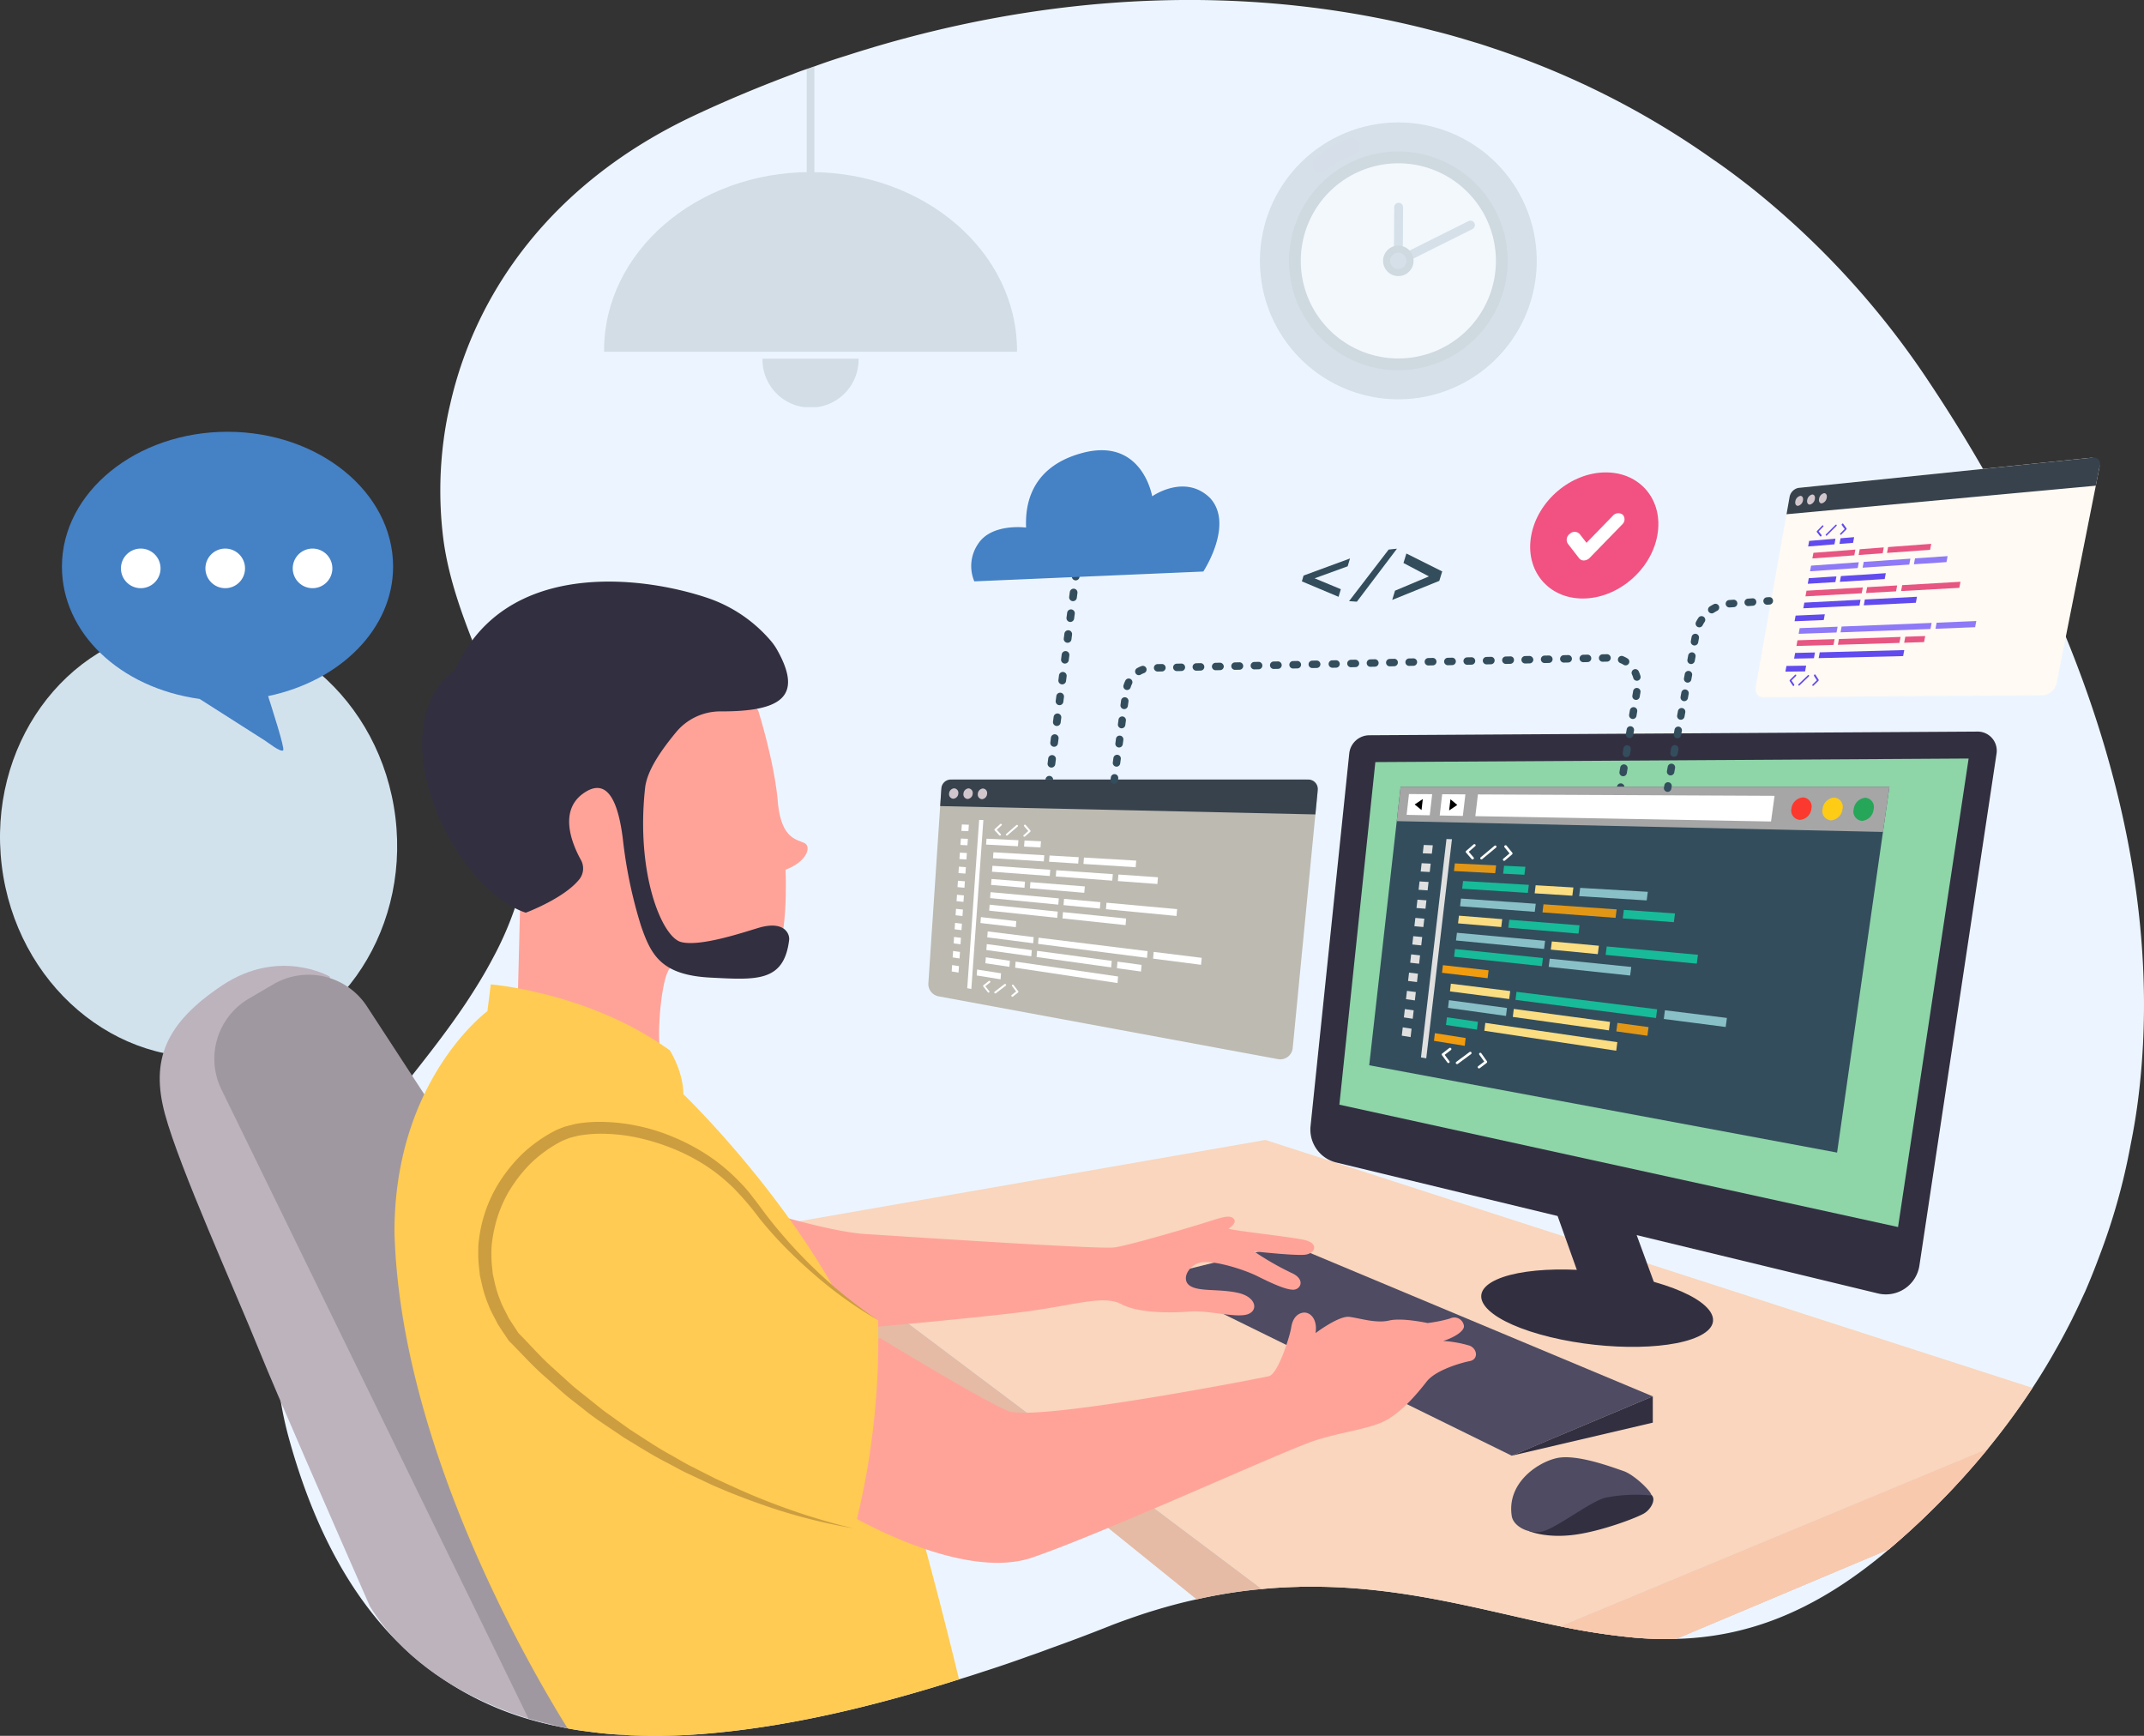 <svg id="img12" xmlns="http://www.w3.org/2000/svg" xmlns:xlink="http://www.w3.org/1999/xlink" width="482" height="390.187" viewBox="0 0 482 390.187">
  <rect x="0" y="0" width="482" height="390.187" fill="#333333" stroke="none"/>
  <defs>
    <clipPath id="clip-path">
      <rect id="Rectángulo_37161" data-name="Rectángulo 37161" width="482" height="390.187" fill="none"/>
    </clipPath>
    <clipPath id="clip-path-3">
      <rect id="Rectángulo_37158" data-name="Rectángulo 37158" width="62.233" height="62.229" fill="none"/>
    </clipPath>
    <clipPath id="clip-path-4">
      <rect id="Rectángulo_37157" data-name="Rectángulo 37157" width="10.86" height="7.83" fill="none"/>
    </clipPath>
    <clipPath id="clip-path-6">
      <rect id="Rectángulo_37159" data-name="Rectángulo 37159" width="92.832" height="76.573" fill="none"/>
    </clipPath>
  </defs>
  <g id="Grupo_142296" data-name="Grupo 142296" clip-path="url(#clip-path)">
    <g id="Grupo_142295" data-name="Grupo 142295" transform="translate(0 0)">
      <g id="Grupo_142294" data-name="Grupo 142294" clip-path="url(#clip-path)">
        <path id="Trazado_183454" data-name="Trazado 183454" d="M437.46,246.071c-.448,3.8-1.074,7.612-1.835,11.348a141.489,141.489,0,0,1-6.954,24.8c-1,2.7-2.075,5.4-3.215,8.027-.936,2.006-1.868,4.081-2.872,6.051v.036c-1.212,2.388-2.421,4.7-3.735,6.99-1.627,2.905-3.39,5.811-5.26,8.647a162.135,162.135,0,0,1-10.1,13.736v.033a174.96,174.96,0,0,1-21.45,21.9c-.24.207-.448.382-.692.59l-.033.033C363.945,363,348.552,367.985,333.5,368.4h-.033a82.55,82.55,0,0,1-9.688-.313,151.808,151.808,0,0,1-16.259-2.49c-16.918-3.459-34.63-8.858-55.421-8.927-1-.033-2.006,0-3.011,0-.171,0-.346.036-.553.036-2.662.069-5.432.207-8.2.484a111.542,111.542,0,0,0-14.668,2.319c-3.044.655-6.193,1.486-9.375,2.454-2.559.761-5.119,1.66-7.817,2.629-.8.313-1.627.59-2.424.936-.171.069-.277.1-.448.171-4.358,1.729-8.614,3.324-12.87,4.845-1.558.586-3.149,1.176-4.7,1.693-3.6,1.314-7.092,2.494-10.554,3.6-1.762.586-3.492,1.14-5.221,1.66-19.583,6.226-37.433,10.274-53.59,11.9a138.4,138.4,0,0,1-19.754.692,16.974,16.974,0,0,1-1.9-.138c-1.7-.036-3.39-.175-5.017-.346-1.212-.138-2.421-.277-3.633-.451-1.383-.175-2.767-.382-4.117-.659-.761-.138-1.522-.31-2.283-.484-1.107-.171-2.214-.448-3.32-.725A69.5,69.5,0,0,1,43.8,366.737c-9.48-10.412-16.882-24.458-22-42.723-12.768-44.973,19.441-68.393,39.61-98.56,2.144-3.254,4.187-6.539,5.985-9.964a73.732,73.732,0,0,0,7.645-21.276c4.533-23.941-15.6-48.053-18.753-73.341a87.218,87.218,0,0,1,.138-22.244,78.027,78.027,0,0,1,1.456-7.853c5.705-25.117,22.867-49.782,54.832-64.8,7.369-3.462,14.77-6.539,22.175-9.306,1-.418,2.075-.8,3.113-1.143l.936-.313a7.577,7.577,0,0,1,.794-.277c2.319-.863,4.707-1.66,7.059-2.385,45.734-14.806,91.468-16.328,132.4-5.57,2.974.725,5.913,1.591,8.854,2.49,1.558.451,3.08.968,4.635,1.489a187.714,187.714,0,0,1,49.127,24.906c2.8,1.9,5.465,3.91,8.13,5.985a189.7,189.7,0,0,1,40.371,43.972q4.254,6.384,8.13,12.764c4.394,7.267,8.475,14.53,12.145,21.76,22.314,43.659,31.583,86.556,26.879,125.719" transform="translate(43.347 0)" fill="#ecf5ff"/>
        <path id="Trazado_183455" data-name="Trazado 183455" d="M.392,96.58c3.238,26.612,25.677,45.777,50.115,42.8S92.136,112.424,88.9,85.812,63.225,40.035,38.783,43.01-2.846,69.968.392,96.58" transform="translate(0 97.966)" fill="#d2e2ed"/>
        <path id="Trazado_183456" data-name="Trazado 183456" d="M41.449,29.465c20.528,0,37.229,13.6,37.229,30.311,0,13.884-11.776,25.71-28.1,29.1.721,2.329,3.837,11.849,3.38,12.2-.613.474-3.4-1.762-4.052-2.171,0,0-14.415-9.19-14.724-9.385C17.235,87.034,4.227,74.645,4.227,59.776c0-16.714,16.7-30.311,37.222-30.311" transform="translate(9.697 67.592)" fill="#4581c5"/>
        <path id="Trazado_183457" data-name="Trazado 183457" d="M17.158,41.885a4.452,4.452,0,1,1-4.46-4.45,4.455,4.455,0,0,1,4.46,4.45" transform="translate(18.935 85.876)" fill="#fff"/>
        <path id="Trazado_183458" data-name="Trazado 183458" d="M22.924,41.885a4.452,4.452,0,1,1-4.46-4.45,4.453,4.453,0,0,1,4.46,4.45" transform="translate(32.162 85.876)" fill="#fff"/>
        <path id="Trazado_183459" data-name="Trazado 183459" d="M28.884,41.885a4.452,4.452,0,1,1-4.453-4.45,4.447,4.447,0,0,1,4.453,4.45" transform="translate(45.834 85.876)" fill="#fff"/>
        <path id="Trazado_183460" data-name="Trazado 183460" d="M74.02,41.168c-.036,0-.076,0-.112-.007a.867.867,0,0,1-.748-.968l.066-.514a.865.865,0,1,1,1.716.221l-.066.514a.863.863,0,0,1-.856.754" transform="translate(167.812 89.293)" fill="#334d5c"/>
        <path id="Trazado_183461" data-name="Trazado 183461" d="M72.364,80.388c-.036,0-.076,0-.115-.007a.867.867,0,0,1-.744-.972l.138-1.077a.865.865,0,1,1,1.716.221l-.138,1.08a.868.868,0,0,1-.856.754m.606-4.677a.639.639,0,0,1-.112-.007.866.866,0,0,1-.748-.968l.138-1.08a.865.865,0,0,1,1.716.224l-.138,1.077a.866.866,0,0,1-.856.754m.606-4.674c-.036,0-.076,0-.112-.007a.87.87,0,0,1-.748-.972l.142-1.077a.865.865,0,0,1,1.716.221l-.142,1.08a.866.866,0,0,1-.856.754m.606-4.677a.638.638,0,0,1-.112-.007.869.869,0,0,1-.748-.968l.142-1.077a.865.865,0,1,1,1.716.221l-.142,1.08a.863.863,0,0,1-.856.751m.606-4.674a.659.659,0,0,1-.112-.007.865.865,0,0,1-.748-.968l.138-1.077a.865.865,0,0,1,1.716.217l-.138,1.08a.863.863,0,0,1-.856.754m.606-4.674c-.036,0-.072,0-.112-.007a.867.867,0,0,1-.748-.968l.138-1.08a.876.876,0,0,1,.968-.748.864.864,0,0,1,.748.968l-.138,1.08a.866.866,0,0,1-.856.754M76,52.333a.639.639,0,0,1-.112-.007.864.864,0,0,1-.748-.968l.138-1.08A.865.865,0,0,1,77,50.5l-.138,1.08a.865.865,0,0,1-.856.751m.606-4.674c-.036,0-.076,0-.112-.007a.867.867,0,0,1-.748-.972l.142-1.077a.864.864,0,1,1,1.713.224L77.463,46.9a.863.863,0,0,1-.856.754m.606-4.674c-.036,0-.076,0-.112-.007a.869.869,0,0,1-.748-.968l.142-1.08a.865.865,0,1,1,1.716.224l-.142,1.077a.863.863,0,0,1-.856.754" transform="translate(164.013 92.154)" fill="#334d5c"/>
        <path id="Trazado_183462" data-name="Trazado 183462" d="M72.2,55.2c-.036,0-.076,0-.112-.007a.867.867,0,0,1-.748-.968l.066-.514a.86.86,0,0,1,.968-.751.869.869,0,0,1,.748.968l-.066.517a.866.866,0,0,1-.856.754" transform="translate(163.641 121.458)" fill="#334d5c"/>
        <path id="Trazado_183463" data-name="Trazado 183463" d="M49.082,68.3s-11.328-6.545-24.161,2.013S8.813,87.178,12.084,99.261s15.607,39.261,21.391,53.606c3.416,8.462,15.413,35.924,24.679,57.029C72.315,232.736,102.59,237.3,102.59,237.3L84.565,188.353Z" transform="translate(25.006 151.198)" fill="#bcb3bd"/>
        <path id="Trazado_183464" data-name="Trazado 183464" d="M63.43,95.852,48.94,73.634a15.677,15.677,0,0,0-21.052-4.967l-5.5,3.218a15.681,15.681,0,0,0-6.16,20.433l69.026,141.4,9.082,2.27Z" transform="translate(33.558 152.59)" fill="#a098a0"/>
        <path id="Trazado_183465" data-name="Trazado 183465" d="M335.241,133.524a161.588,161.588,0,0,1-10.1,13.733v.036l-95.964,39.854c-16.918-3.459-34.63-8.858-55.421-8.927-1-.033-2.006,0-3.011,0-.175,0-.346.036-.553.036-2.665.066-5.432.207-8.2.484L53.051,96.922,162.784,77.79Z" transform="translate(121.699 178.45)" fill="#f9d6bd"/>
        <path id="Trazado_183466" data-name="Trazado 183466" d="M60.045,84.8l103.682,77.873a111.459,111.459,0,0,0-14.668,2.319L52.294,86.907Z" transform="translate(119.962 194.521)" fill="#e5bba5"/>
        <path id="Trazado_183467" data-name="Trazado 183467" d="M202.485,98.89a174.934,174.934,0,0,1-21.447,21.9c-.244.207-.451.382-.692.59l-.036.033L132.5,141.544h-.036a81.764,81.764,0,0,1-9.684-.31,151.871,151.871,0,0,1-16.262-2.49Z" transform="translate(244.351 226.853)" fill="#e5bba5"/>
        <path id="Trazado_183468" data-name="Trazado 183468" d="M202.485,98.88a172.888,172.888,0,0,1-21.447,21.931c-.244.211-.484.418-.728.626L132.5,141.57a82.351,82.351,0,0,1-9.721-.313,151.867,151.867,0,0,1-16.262-2.49Z" transform="translate(244.351 226.83)" fill="#f9c9ae"/>
        <path id="Trazado_183469" data-name="Trazado 183469" d="M155.756,132.466l31.711-13.337L105.671,84.9,80.254,91.192l2.263,5.284Z" transform="translate(184.102 194.753)" fill="#4e4b63"/>
        <path id="Trazado_183470" data-name="Trazado 183470" d="M134.887,95.289V101.2l-31.711,7.421Z" transform="translate(236.683 218.591)" fill="#322f41"/>
        <path id="Trazado_183471" data-name="Trazado 183471" d="M140.017,89.439c12.517,3.534,16.9,9.035,9.8,12.29s-23.005,3.024-35.522-.511-16.9-9.035-9.8-12.29,23.009-3.024,35.526.511" transform="translate(231.905 198.732)" fill="#322f41"/>
        <path id="Trazado_183472" data-name="Trazado 183472" d="M106.158,82.567l5.033,14.1,17.616,3.521-5.537-15.1Z" transform="translate(243.526 189.408)" fill="#322f41"/>
        <path id="Trazado_183473" data-name="Trazado 183473" d="M95.259,146.79l121.776,29.432a7.62,7.62,0,0,0,9.322-6.272L243.7,54.865a4.3,4.3,0,0,0-4.276-4.941l-136.737.827a4.56,4.56,0,0,0-4.509,4.088l-8.7,83.76a7.619,7.619,0,0,0,5.788,8.192" transform="translate(205.153 114.525)" fill="#322f41"/>
        <path id="Trazado_183474" data-name="Trazado 183474" d="M217.008,157.075l15.87-105.312-133.38.8-8.087,77.01Z" transform="translate(209.698 118.743)" fill="#8ed5a8"/>
        <path id="Trazado_183475" data-name="Trazado 183475" d="M104.365,111.83s3.6,1.6,9.816.863,14.546-3.923,16.1-4.9,2.711-3.251,1.5-4.157-13.225-2.869-14.7-2.217a62.511,62.511,0,0,0-6.17,2.863,32.369,32.369,0,0,0-2.942,4.289,42.229,42.229,0,0,1-3.6,3.264" transform="translate(239.413 232.346)" fill="#322f41"/>
        <path id="Trazado_183476" data-name="Trazado 183476" d="M103.267,112.666c.346,2.2,3.515,4.005,6.618,3.515s11.279-7.029,14.629-7.682a35.641,35.641,0,0,1,9.806-.491c1.472.326-3.1-4.5-5.965-5.475s-10.705-3.923-15.116-2.862-11.114,5.722-9.971,12.995" transform="translate(236.597 228.124)" fill="#4e4b63"/>
        <path id="Trazado_183477" data-name="Trazado 183477" d="M95.283,57.434s3.8,11.911,4.486,21.276c.856,7.5,4.111,7.721,5.867,8.522s.544,4.279-4.19,6.015c0,0,.863,18.143-3.541,21.243s-20.087-.385-22.169.692-3.067,13.568-2.645,17.241c0,0-21.586-11-31.817-11.638l.474-18.858s-16.625-32.2-4.641-45.569,41.485-18.3,58.175,1.077" transform="translate(75.165 102.243)" fill="#ffa399"/>
        <path id="Trazado_183478" data-name="Trazado 183478" d="M104.623,117.477c-2.955.843-13.308,4.437-17.649,3.208-4.279-1.209-10.129-15.383-8.024-34.613.455-4.147,3.992-8.923,6.98-12.544A12.9,12.9,0,0,1,95.9,68.865c13.631.046,18.641-3.3,12.764-13.782a12.923,12.923,0,0,0-1.327-1.937,32.317,32.317,0,0,0-14.263-9.757C77.718,38.2,47.113,34.755,36.2,59.622c0,0-14.391,8.568-3.017,34.356,8.446,17.435,18.96,20.13,18.96,20.13s8.732-3.245,12.115-7.616a3.922,3.922,0,0,0,.234-4.285c-1.726-3.146-5.221-10.9.659-14.971,5.715-3.959,7.863,2.945,8.785,10.192a103.834,103.834,0,0,0,4.075,19.579c2.266,6.6,4.529,11.137,15.666,11.7,10.31.524,16.493,1.048,17.656-8.456.171-1.39-1.09-4.381-6.707-2.777" transform="translate(66.075 91.046)" fill="#322f41"/>
        <path id="Trazado_183479" data-name="Trazado 183479" d="M68.484,109.36s32.466-2.833,43.227-4.341,16.608-3.587,20.574-1.512,11.262,1.953,15.35,1.637,9.941,1.383,12.712.692,2.391-3.963-1.95-4.908-8.808-.188-10.824-1.634-.125-4.845,2.833-5.224,9.312,1.575,12.458,3.146,6.292,3.021,7.991,3.021,2.892-2.391-.5-3.838a63.669,63.669,0,0,1-8.3-4.783s9.121,1.008,11.45.758,3.271-2.582-.188-3.337-15.541-2.013-16.99-2.517c0,0,2.016-1.258,1.2-2.2s-2.454-.441-5.6.567-17.867,5.409-21.329,5.85S82.579,88.219,74.65,87.715s-22.4-5.033-22.4-5.033Z" transform="translate(119.863 189.672)" fill="#ffa399"/>
        <path id="Trazado_183480" data-name="Trazado 183480" d="M153.848,223.4c-19.579,6.226-37.433,10.274-53.587,11.9A138.412,138.412,0,0,1,80.508,236a16.973,16.973,0,0,1-1.9-.138c-1.693-.036-3.39-.175-5.017-.346-1.209-.138-2.421-.277-3.63-.451-1.387-.171-2.77-.379-4.117-.655-9.582-15.4-37.673-64.487-38.919-111.6,0-34.248,20.894-49.611,20.894-49.611l.761-6.018s22.142,1.766,40.269,14.843c3.251,5.534,3.011,9.823,3.011,9.823s31.721,30.443,42.792,63.172c8.166,24.112,15.775,54.242,19.2,68.393" transform="translate(61.757 154.094)" fill="#ffcb52"/>
        <path id="Trazado_183481" data-name="Trazado 183481" d="M65.779,95.321s22.649,13.841,28.691,16.358,56.5-7.3,58.64-7.8,4.783-9.187,5.037-10.949,1.13-3.083,2.642-3.333,3.334,1.321,2.83,4.592c0,0,5.224-3.963,7.616-3.65s6.038,1.512,8.933.82,8.62.567,8.62.567a31.373,31.373,0,0,0,5.033-1.008,2.187,2.187,0,0,1,3.146,1.571c.25,1.2-2.2,2.708-4.654,3.462a26.825,26.825,0,0,1,5.975,1.071c1.762.754,1.95,3.083,0,3.459s-7.675,2.016-9.688,4.6-5.162,6.354-8.746,8.492-9.753,2.645-16.424,4.783-47.315,20.765-63.548,26.3S57.6,134.332,57.6,134.332,60.871,95.7,65.779,95.321" transform="translate(132.134 205.473)" fill="#ffa399"/>
        <path id="Trazado_183482" data-name="Trazado 183482" d="M121.529,120.235a172.376,172.376,0,0,1-5.287,46.811s-44.169-7.171-76.635-43.036C25.891,105.636,35.958,85.5,49.8,78.707c8.772-4.305,31.458-1.258,43.79,15.6a103.086,103.086,0,0,0,27.936,25.924" transform="translate(75.88 176.531)" fill="#ffcb52"/>
        <path id="Trazado_183483" data-name="Trazado 183483" d="M117.257,167.96A123.243,123.243,0,0,1,95.628,162.3c-3.525-1.239-7-2.622-10.429-4.124l-5.079-2.395c-1.706-.764-3.327-1.716-4.987-2.576-3.347-1.69-6.5-3.735-9.717-5.656-3.08-2.135-6.288-4.1-9.2-6.489-1.466-1.176-2.988-2.279-4.4-3.511L47.6,133.8c-2.846-2.461-5.323-5.307-8-7.945l-.086-.1c-.84-1.271-1.723-2.513-2.52-3.814-.665-1.377-1.486-2.685-2.016-4.127a28.4,28.4,0,0,1-1.43-4.384l-.514-2.253-.26-2.306a32.909,32.909,0,0,1-.092-4.631,33.39,33.39,0,0,1,.718-4.575,31.663,31.663,0,0,1,3.39-8.564,35.451,35.451,0,0,1,5.659-7.24,32.577,32.577,0,0,1,7.5-5.333c.86-.428,1.416-.583,2.141-.886l2.382-.613a31.569,31.569,0,0,1,4.6-.461,42,42,0,0,1,9.055.827,43.476,43.476,0,0,1,8.63,2.685,46.272,46.272,0,0,1,7.939,4.292,42.317,42.317,0,0,1,6.861,5.844,31.213,31.213,0,0,1,2.925,3.429c.955,1.183,1.766,2.332,2.662,3.525,1.759,2.322,3.63,4.533,5.573,6.723q2.925,3.251,6.117,6.275a105.1,105.1,0,0,0,13.713,10.989,92,92,0,0,1-14.352-10.281q-3.35-2.886-6.476-6.048a85.8,85.8,0,0,1-5.909-6.641,65.732,65.732,0,0,0-5.633-6.618,40.381,40.381,0,0,0-6.687-5.372,44.179,44.179,0,0,0-7.652-3.857,47.93,47.93,0,0,0-8.212-2.395,39.448,39.448,0,0,0-8.466-.7,29.491,29.491,0,0,0-4.16.455l-1.881.484c-.629.27-1.482.567-1.92.814a29.7,29.7,0,0,0-6.766,4.9,32.669,32.669,0,0,0-5.1,6.654,28.753,28.753,0,0,0-3,7.787,32.085,32.085,0,0,0-.682,4.114,29.861,29.861,0,0,0,.046,4.17l.211,2.079.448,2.039a26.02,26.02,0,0,0,1.258,4c.471,1.321,1.222,2.526,1.812,3.8.728,1.206,1.542,2.368,2.3,3.558l-.079-.1c2.6,2.6,4.994,5.415,7.761,7.853l4.094,3.712c1.374,1.222,2.862,2.319,4.289,3.485,1.443,1.143,2.849,2.345,4.378,3.383l4.49,3.235c3.113,1.976,6.16,4.085,9.414,5.847,1.614.9,3.189,1.881,4.855,2.685l4.948,2.513c3.36,1.555,6.723,3.11,10.162,4.5s6.931,2.655,10.468,3.8c3.544,1.1,7.105,2.174,10.748,2.958" transform="translate(74.869 175.617)" fill="#cc9e40"/>
        <path id="Trazado_183484" data-name="Trazado 183484" d="M141.967,116.043,65.658,101.928a2.81,2.81,0,0,1-2.293-2.951l2.879-43.158a2.809,2.809,0,0,1,2.8-2.622h78.99a2.808,2.808,0,0,1,2.8,3.08l-5.56,57.273a2.809,2.809,0,0,1-3.307,2.494" transform="translate(145.345 122.033)" fill="#bdbab2"/>
        <path id="Trazado_183485" data-name="Trazado 183485" d="M148.52,61.039,64.167,59.168l.267-3.986A2.126,2.126,0,0,1,66.555,53.2h80.383a2.126,2.126,0,0,1,2.115,2.332Z" transform="translate(147.199 122.031)" fill="#38424d"/>
        <path id="Trazado_183486" data-name="Trazado 183486" d="M66.851,54.973a1.214,1.214,0,0,1-1.143,1.153,1.008,1.008,0,0,1-.929-1.176A1.23,1.23,0,0,1,65.925,53.8a1,1,0,0,1,.926,1.176" transform="translate(148.589 123.41)" fill="#d2c6cd"/>
        <path id="Trazado_183487" data-name="Trazado 183487" d="M67.832,55a1.233,1.233,0,0,1-1.15,1.173,1.017,1.017,0,0,1-.922-1.2A1.244,1.244,0,0,1,66.906,53.8a1.012,1.012,0,0,1,.926,1.2" transform="translate(150.84 123.421)" fill="#d2c6cd"/>
        <path id="Trazado_183488" data-name="Trazado 183488" d="M68.813,55.02a1.244,1.244,0,0,1-1.146,1.189A1.025,1.025,0,0,1,66.741,55,1.255,1.255,0,0,1,67.9,53.808a1.016,1.016,0,0,1,.916,1.212" transform="translate(153.09 123.435)" fill="#d2c6cd"/>
        <path id="Trazado_183489" data-name="Trazado 183489" d="M66.936,93.95l-.922-.161,2.678-37.838.949.03Z" transform="translate(151.435 128.35)" fill="#fff"/>
        <path id="Trazado_183490" data-name="Trazado 183490" d="M67.189,57.771l-1.575-.066.1-1.443,1.578.059Z" transform="translate(150.52 129.066)" fill="#fff"/>
        <path id="Trazado_183491" data-name="Trazado 183491" d="M67.12,58.748l-1.571-.086.1-1.439,1.575.076Z" transform="translate(150.368 131.268)" fill="#fff"/>
        <path id="Trazado_183492" data-name="Trazado 183492" d="M67.05,59.729l-1.568-.1.1-1.446,1.568.1Z" transform="translate(150.215 133.467)" fill="#fff"/>
        <path id="Trazado_183493" data-name="Trazado 183493" d="M66.98,60.708l-1.565-.122.1-1.446,1.565.115Z" transform="translate(150.063 135.667)" fill="#fff"/>
        <path id="Trazado_183494" data-name="Trazado 183494" d="M66.911,61.679l-1.561-.138.1-1.439,1.561.132Z" transform="translate(149.911 137.871)" fill="#fff"/>
        <path id="Trazado_183495" data-name="Trazado 183495" d="M66.839,62.66,65.284,62.5l.1-1.443,1.558.148Z" transform="translate(149.761 140.07)" fill="#fff"/>
        <path id="Trazado_183496" data-name="Trazado 183496" d="M66.769,63.637l-1.551-.175.1-1.443,1.555.165Z" transform="translate(149.609 142.272)" fill="#fff"/>
        <path id="Trazado_183497" data-name="Trazado 183497" d="M66.7,64.612l-1.548-.194.1-1.439,1.551.184Z" transform="translate(149.457 144.472)" fill="#fff"/>
        <path id="Trazado_183498" data-name="Trazado 183498" d="M66.63,65.591l-1.545-.211.1-1.443,1.548.2Z" transform="translate(149.304 146.672)" fill="#fff"/>
        <path id="Trazado_183499" data-name="Trazado 183499" d="M66.56,66.572l-1.542-.231.1-1.446,1.545.224Z" transform="translate(149.152 148.87)" fill="#fff"/>
        <path id="Trazado_183500" data-name="Trazado 183500" d="M66.491,67.546l-1.538-.25.1-1.439,1.542.24Z" transform="translate(149 151.073)" fill="#fff"/>
        <path id="Trazado_183501" data-name="Trazado 183501" d="M69.166,56.28,67.94,57.39a.2.2,0,0,0-.02.287L68.948,58.8a.228.228,0,0,0,.306.02.214.214,0,0,0,.082-.148.2.2,0,0,0-.053-.152s-.688-.751-.889-.975l1.074-.968a.22.22,0,0,0,.072-.138.211.211,0,0,0-.063-.158.229.229,0,0,0-.313,0" transform="translate(155.692 128.964)" fill="#fff"/>
        <path id="Trazado_183502" data-name="Trazado 183502" d="M70.058,56.327a.233.233,0,0,0-.082.155.226.226,0,0,0,.046.148s.725.833.926,1.067l-1.031.916a.227.227,0,0,0-.072.145.214.214,0,0,0,.056.158.233.233,0,0,0,.313.01L71.4,57.869a.212.212,0,0,0,.023-.293L70.371,56.35a.229.229,0,0,0-.313-.023" transform="translate(160.221 129.098)" fill="#fff"/>
        <path id="Trazado_183503" data-name="Trazado 183503" d="M71.006,56.35l-2.279,1.983a.19.19,0,0,0-.016.293.225.225,0,0,0,.31.01L71.3,56.659a.208.208,0,0,0,.016-.3.225.225,0,0,0-.313-.01" transform="translate(157.479 129.132)" fill="#fff"/>
        <path id="Trazado_183504" data-name="Trazado 183504" d="M68.364,66.974l-1.2.962a.207.207,0,0,0-.023.29l1,1.262a.223.223,0,0,0,.3.059.179.179,0,0,0,.079-.138.2.2,0,0,0-.053-.155s-.669-.847-.863-1.1c.227-.184,1.051-.843,1.051-.843a.194.194,0,0,0,.069-.135.254.254,0,0,0-.059-.165.227.227,0,0,0-.306-.04" transform="translate(153.921 153.539)" fill="#fff"/>
        <path id="Trazado_183505" data-name="Trazado 183505" d="M69.236,67.228a.215.215,0,0,0-.079.148.237.237,0,0,0,.043.155l.9,1.192c-.231.184-1.008.8-1.008.8a.176.176,0,0,0-.069.135.212.212,0,0,0,.053.165.222.222,0,0,0,.306.046l1.159-.916a.214.214,0,0,0,.023-.3L69.539,67.29a.227.227,0,0,0-.3-.063" transform="translate(158.34 154.142)" fill="#fff"/>
        <path id="Trazado_183506" data-name="Trazado 183506" d="M70.161,67.184,67.934,68.9a.2.2,0,0,0-.02.3.225.225,0,0,0,.3.049l2.23-1.71a.213.213,0,0,0,.02-.3.225.225,0,0,0-.306-.046" transform="translate(155.666 154.024)" fill="#fff"/>
        <path id="Trazado_183507" data-name="Trazado 183507" d="M74.461,58.933,67.3,58.558l.1-1.324,7.168.343Z" transform="translate(154.385 131.293)" fill="#fff"/>
        <path id="Trazado_183508" data-name="Trazado 183508" d="M74.867,64.844l-7.952-.932.1-1.327,7.958.9Z" transform="translate(153.504 143.569)" fill="#fff"/>
        <path id="Trazado_183509" data-name="Trazado 183509" d="M72.028,68.36l-5.369-.866.1-1.331,5.373.843Z" transform="translate(152.915 151.777)" fill="#fff"/>
        <path id="Trazado_183510" data-name="Trazado 183510" d="M79.195,60.217,67.771,59.5l.1-1.337,11.433.665Z" transform="translate(155.467 133.416)" fill="#fff"/>
        <path id="Trazado_183511" data-name="Trazado 183511" d="M77.707,66.221,67.38,64.9l.1-1.337,10.333,1.278Z" transform="translate(154.569 145.806)" fill="#fff"/>
        <path id="Trazado_183512" data-name="Trazado 183512" d="M77.427,67.164,67.318,65.758l.1-1.331,10.119,1.357Z" transform="translate(154.427 147.795)" fill="#fff"/>
        <path id="Trazado_183513" data-name="Trazado 183513" d="M72.658,67.474l-5.405-.81.1-1.337,5.409.787Z" transform="translate(154.276 149.859)" fill="#fff"/>
        <path id="Trazado_183514" data-name="Trazado 183514" d="M92.3,70.444,69.284,66.989l.1-1.367,23.038,3.343Z" transform="translate(158.936 150.536)" fill="#fff"/>
        <path id="Trazado_183515" data-name="Trazado 183515" d="M87.514,68.606,70.748,66.274l.105-1.387,16.783,2.25Z" transform="translate(162.295 148.85)" fill="#fff"/>
        <path id="Trazado_183516" data-name="Trazado 183516" d="M81.648,67.85,76.229,67.1l.125-1.472,5.422.725Z" transform="translate(174.869 150.539)" fill="#fff"/>
        <path id="Trazado_183517" data-name="Trazado 183517" d="M89.487,67.86,78.7,66.473l.132-1.515,10.8,1.334Z" transform="translate(180.527 149.014)" fill="#fff"/>
        <path id="Trazado_183518" data-name="Trazado 183518" d="M95.339,68.524,70.848,65.379l.109-1.39,24.514,3.027Z" transform="translate(162.525 146.789)" fill="#fff"/>
        <path id="Trazado_183519" data-name="Trazado 183519" d="M78.149,60.194,71.6,59.779l.109-1.4,6.558.382Z" transform="translate(164.244 133.928)" fill="#fff"/>
        <path id="Trazado_183520" data-name="Trazado 183520" d="M75.159,61.955l-7.52-.639.1-1.334,7.523.6Z" transform="translate(155.164 137.599)" fill="#fff"/>
        <path id="Trazado_183521" data-name="Trazado 183521" d="M82.508,62.6,70.294,61.573,70.4,60.2l12.224.965Z" transform="translate(161.253 138.089)" fill="#fff"/>
        <path id="Trazado_183522" data-name="Trazado 183522" d="M85.682,60.7l-11.737-.741.115-1.436,11.746.688Z" transform="translate(169.63 134.242)" fill="#fff"/>
        <path id="Trazado_183523" data-name="Trazado 183523" d="M80.693,61.381,67.7,60.416l.1-1.334,13,.9Z" transform="translate(155.314 135.533)" fill="#fff"/>
        <path id="Trazado_183524" data-name="Trazado 183524" d="M84.76,61.729l-12.7-.942.112-1.4,12.715.883Z" transform="translate(165.293 136.227)" fill="#fff"/>
        <path id="Trazado_183525" data-name="Trazado 183525" d="M85.174,61.807l-8.881-.659.125-1.469,8.887.616Z" transform="translate(175.017 136.902)" fill="#fff"/>
        <path id="Trazado_183526" data-name="Trazado 183526" d="M82.9,63.685,67.575,62.216l.1-1.334,15.343,1.4Z" transform="translate(155.016 139.662)" fill="#fff"/>
        <path id="Trazado_183527" data-name="Trazado 183527" d="M80.761,63.535l-8.176-.784.112-1.413,8.182.744Z" transform="translate(166.51 140.709)" fill="#fff"/>
        <path id="Trazado_183528" data-name="Trazado 183528" d="M82.81,64.7l-15.3-1.624.1-1.337,15.314,1.551Z" transform="translate(154.873 141.624)" fill="#fff"/>
        <path id="Trazado_183529" data-name="Trazado 183529" d="M86.7,65.169,72.513,63.66l.112-1.416,14.2,1.439Z" transform="translate(166.345 142.786)" fill="#fff"/>
        <path id="Trazado_183530" data-name="Trazado 183530" d="M91.345,64.583,75.481,63.061,75.6,61.6,91.48,63.048Z" transform="translate(173.153 141.314)" fill="#fff"/>
        <path id="Trazado_183531" data-name="Trazado 183531" d="M73.59,58.915l-3.7-.194L70,57.357l3.7.175Z" transform="translate(160.328 131.577)" fill="#fff"/>
        <path id="Trazado_183532" data-name="Trazado 183532" d="M184.456,84.617l-63,.435c-1.156-.007-1.835-1.067-1.584-2.467l7.467-41.873a3.36,3.36,0,0,1,2.622-2.767l65.083-6.693a1.852,1.852,0,0,1,2.039,2.316l-9.605,48.366a3.451,3.451,0,0,1-3.021,2.685" transform="translate(274.865 71.667)" fill="#fffaf3"/>
        <path id="Trazado_183533" data-name="Trazado 183533" d="M191.462,37.547l-69.533,6.417.679-3.824a2.541,2.541,0,0,1,1.983-2.095l66.229-6.812a1.4,1.4,0,0,1,1.545,1.752Z" transform="translate(279.704 71.629)" fill="#38424d"/>
        <path id="Trazado_183534" data-name="Trazado 183534" d="M124.264,34.865a1.477,1.477,0,0,1-1.077,1.209c-.474.049-.758-.408-.636-1.021a1.489,1.489,0,0,1,1.08-1.209c.474-.053.758.405.632,1.021" transform="translate(281.065 77.628)" fill="#d2c6cd"/>
        <path id="Trazado_183535" data-name="Trazado 183535" d="M125.075,34.786A1.488,1.488,0,0,1,123.991,36c-.471.049-.751-.412-.629-1.034a1.5,1.5,0,0,1,1.084-1.219c.471-.053.754.412.629,1.034" transform="translate(282.926 77.417)" fill="#d2c6cd"/>
        <path id="Trazado_183536" data-name="Trazado 183536" d="M125.884,34.708a1.5,1.5,0,0,1-1.084,1.229c-.474.049-.754-.418-.626-1.044a1.514,1.514,0,0,1,1.087-1.232c.471-.053.751.418.623,1.047" transform="translate(284.784 77.208)" fill="#d2c6cd"/>
        <path id="Trazado_183537" data-name="Trazado 183537" d="M125.21,35.926,124.07,37.1a.215.215,0,0,0-.049.27l.728.935c.056.072.168.063.254-.016a.3.3,0,0,0,.086-.148.159.159,0,0,0-.03-.135s-.488-.626-.629-.81c.217-.224,1-1.024,1-1.024a.257.257,0,0,0,.072-.138.164.164,0,0,0-.033-.138c-.059-.069-.175-.053-.26.033" transform="translate(284.435 82.239)" fill="#614bee"/>
        <path id="Trazado_183538" data-name="Trazado 183538" d="M126.03,35.792a.281.281,0,0,0-.086.155.193.193,0,0,0,.023.128s.507.692.652.886c-.221.221-.955.962-.955.962a.285.285,0,0,0-.076.142.167.167,0,0,0,.03.142.179.179,0,0,0,.257-.026l1.1-1.107a.23.23,0,0,0,.053-.277l-.741-1.018a.172.172,0,0,0-.257.013" transform="translate(288.09 81.958)" fill="#614bee"/>
        <path id="Trazado_183539" data-name="Trazado 183539" d="M126.794,35.872l-2.111,2.095a.2.2,0,0,0-.046.273c.056.076.175.059.257-.023l2.111-2.092a.216.216,0,0,0,.046-.277c-.056-.072-.171-.063-.257.023" transform="translate(285.834 82.126)" fill="#614bee"/>
        <path id="Trazado_183540" data-name="Trazado 183540" d="M123.337,46.1l-1.12,1.113a.231.231,0,0,0-.049.28l.7,1.028a.155.155,0,0,0,.247.007.251.251,0,0,0,.082-.145.181.181,0,0,0-.026-.138s-.468-.692-.6-.9c.211-.211.982-.975.982-.975a.258.258,0,0,0,.072-.138.2.2,0,0,0-.03-.148.171.171,0,0,0-.254.013" transform="translate(280.187 105.612)" fill="#614bee"/>
        <path id="Trazado_183541" data-name="Trazado 183541" d="M124.144,46.075a.307.307,0,0,0-.086.152.222.222,0,0,0,.023.138s.488.761.626.972c-.217.211-.942.919-.942.919a.255.255,0,0,0-.072.142.183.183,0,0,0,.026.145c.056.079.168.072.254-.007l1.08-1.057a.242.242,0,0,0,.053-.283l-.712-1.11a.165.165,0,0,0-.25-.01" transform="translate(283.741 105.577)" fill="#614bee"/>
        <path id="Trazado_183542" data-name="Trazado 183542" d="M124.886,46.124l-2.072,1.99a.216.216,0,0,0-.049.283.159.159,0,0,0,.25,0l2.075-1.99a.236.236,0,0,0,.049-.287.163.163,0,0,0-.254.007" transform="translate(281.543 105.663)" fill="#614bee"/>
        <path id="Trazado_183543" data-name="Trazado 183543" d="M129.318,38.032l-5.913.481.227-1.255,5.919-.5Z" transform="translate(283.09 84.328)" fill="#614bee"/>
        <path id="Trazado_183544" data-name="Trazado 183544" d="M129.037,43.211l-6.558.273.231-1.271,6.565-.293Z" transform="translate(280.965 96.164)" fill="#614bee"/>
        <path id="Trazado_183545" data-name="Trazado 183545" d="M126.277,46.719l-4.424.056.234-1.281,4.427-.069Z" transform="translate(279.53 104.203)" fill="#614bee"/>
        <path id="Trazado_183546" data-name="Trazado 183546" d="M133.121,38.8l-9.427.7.231-1.265,9.437-.731Z" transform="translate(283.752 86.031)" fill="#e75582"/>
        <path id="Trazado_183547" data-name="Trazado 183547" d="M131.272,44.07l-8.515.3.231-1.278,8.525-.323Z" transform="translate(281.605 98.104)" fill="#8e7af6"/>
        <path id="Trazado_183548" data-name="Trazado 183548" d="M130.943,44.916l-8.337.234.231-1.275,8.347-.26Z" transform="translate(281.257 100.052)" fill="#e75582"/>
        <path id="Trazado_183549" data-name="Trazado 183549" d="M126.9,45.819l-4.457.092.234-1.281,4.46-.105Z" transform="translate(280.894 102.139)" fill="#614bee"/>
        <path id="Trazado_183550" data-name="Trazado 183550" d="M143.113,45.715l-18.99.458.24-1.3,19.006-.511Z" transform="translate(284.737 101.764)" fill="#614bee"/>
        <path id="Trazado_183551" data-name="Trazado 183551" d="M139.272,44.81l-13.838.425.244-1.3,13.851-.468Z" transform="translate(287.745 99.704)" fill="#e75582"/>
        <path id="Trazado_183552" data-name="Trazado 183552" d="M134.431,44.764l-4.473.148.257-1.351,4.477-.158Z" transform="translate(298.123 99.567)" fill="#e75582"/>
        <path id="Trazado_183553" data-name="Trazado 183553" d="M141.005,43.766l-8.91.359.26-1.367,8.92-.379Z" transform="translate(303.025 97.217)" fill="#8e7af6"/>
        <path id="Trazado_183554" data-name="Trazado 183554" d="M145.83,43.872l-20.212.758.24-1.308,20.232-.814Z" transform="translate(288.166 97.513)" fill="#8e7af6"/>
        <path id="Trazado_183555" data-name="Trazado 183555" d="M132.257,38.667l-5.405.4.24-1.3,5.409-.412Z" transform="translate(290.997 85.693)" fill="#e75582"/>
        <path id="Trazado_183556" data-name="Trazado 183556" d="M129.585,40.62,123.379,41l.231-1.268,6.212-.4Z" transform="translate(283.03 90.227)" fill="#614bee"/>
        <path id="Trazado_183557" data-name="Trazado 183557" d="M135.649,40.434l-10.08.626.237-1.291,10.09-.655Z" transform="translate(288.055 89.726)" fill="#614bee"/>
        <path id="Trazado_183558" data-name="Trazado 183558" d="M138.47,38.451l-9.681.7.244-1.314,9.691-.725Z" transform="translate(295.441 85.137)" fill="#e75582"/>
        <path id="Trazado_183559" data-name="Trazado 183559" d="M134.253,39.667l-10.719.728.231-1.268,10.729-.758Z" transform="translate(283.387 88.018)" fill="#8e7af6"/>
        <path id="Trazado_183560" data-name="Trazado 183560" d="M137.607,39.451l-10.482.7.24-1.3,10.491-.728Z" transform="translate(291.624 87.456)" fill="#8e7af6"/>
        <path id="Trazado_183561" data-name="Trazado 183561" d="M137.948,39.3l-7.326.488.25-1.334,7.332-.5Z" transform="translate(299.647 87.053)" fill="#8e7af6"/>
        <path id="Trazado_183562" data-name="Trazado 183562" d="M135.872,41.394l-12.649.7.231-1.271,12.662-.731Z" transform="translate(282.672 91.958)" fill="#e75582"/>
        <path id="Trazado_183563" data-name="Trazado 183563" d="M134.1,41.281l-6.746.372.244-1.311,6.753-.392Z" transform="translate(292.158 91.646)" fill="#e75582"/>
        <path id="Trazado_183564" data-name="Trazado 183564" d="M135.7,42.239l-12.623.613.234-1.275,12.632-.652Z" transform="translate(282.332 93.881)" fill="#614bee"/>
        <path id="Trazado_183565" data-name="Trazado 183565" d="M138.908,42.071l-11.707.58.244-1.314,11.72-.613Z" transform="translate(291.799 93.42)" fill="#614bee"/>
        <path id="Trazado_183566" data-name="Trazado 183566" d="M142.841,41.064l-13.094.728L130,40.458l13.1-.758Z" transform="translate(297.639 91.073)" fill="#e75582"/>
        <path id="Trazado_183567" data-name="Trazado 183567" d="M128.6,37.939l-3.054.244.237-1.275,3.054-.254Z" transform="translate(287.996 84.085)" fill="#614bee"/>
        <path id="Trazado_183568" data-name="Trazado 183568" d="M97.611,45.017,97.1,46.73l-8.248-3.469.379-1.308L99.673,38.11l-.527,1.762-7.425,2.7Z" transform="translate(203.827 87.424)" fill="#334d5c"/>
        <path id="Trazado_183569" data-name="Trazado 183569" d="M92.073,49.23l8.9-11.592,1.868-.194L93.829,49.355Z" transform="translate(211.215 85.896)" fill="#334d5c"/>
        <path id="Trazado_183570" data-name="Trazado 183570" d="M97.553,39.9l.652-2.131,8.057,4.029-.656,2.121L95.017,48.2l.636-2.079,7.612-3.205Z" transform="translate(217.968 86.653)" fill="#334d5c"/>
        <path id="Trazado_183571" data-name="Trazado 183571" d="M111.167,55.634a1.023,1.023,0,0,1-.142-.01.836.836,0,0,1-.682-.968l.086-.494a.836.836,0,1,1,1.647.283l-.086.494a.834.834,0,0,1-.823.7" transform="translate(253.099 122.647)" fill="#334d5c"/>
        <path id="Trazado_183572" data-name="Trazado 183572" d="M190.684,72.052a.655.655,0,0,1-.138-.013.831.831,0,0,1-.685-.962l.165-.991a.842.842,0,0,1,.962-.685.831.831,0,0,1,.685.962l-.165.991a.837.837,0,0,1-.824.7M76.784,69.9a.636.636,0,0,1-.109-.01.838.838,0,0,1-.721-.939l.135-.995a.837.837,0,0,1,1.66.221l-.135.995a.838.838,0,0,1-.83.728M191.408,67.76a1.058,1.058,0,0,1-.142-.01.834.834,0,0,1-.682-.965l.165-.988a.815.815,0,0,1,.965-.685.831.831,0,0,1,.682.962l-.165.988a.836.836,0,0,1-.823.7M77.36,65.59a.64.64,0,0,1-.112-.007.833.833,0,0,1-.718-.939l.135-.995a.817.817,0,0,1,.939-.718.838.838,0,0,1,.721.939l-.135.995a.837.837,0,0,1-.83.725m114.773-2.118a.9.9,0,0,1-.135-.01.836.836,0,0,1-.688-.965l.168-.992a.835.835,0,1,1,1.647.28l-.168.988a.837.837,0,0,1-.824.7m-114.2-2.194a.639.639,0,0,1-.112-.007.838.838,0,0,1-.718-.942l.132-.995a.828.828,0,0,1,.942-.718.838.838,0,0,1,.718.942l-.132.995a.84.84,0,0,1-.83.725m114.921-2.095a.626.626,0,0,1-.135-.013.837.837,0,0,1-.688-.965l.168-.988a.835.835,0,1,1,1.647.277l-.168.992a.834.834,0,0,1-.824.7M78.51,56.966a.638.638,0,0,1-.112-.007.841.841,0,0,1-.718-.942l.135-.995a.825.825,0,0,1,.942-.715.836.836,0,0,1,.718.939l-.135.995a.84.84,0,0,1-.83.725m115.072-2.072a.688.688,0,0,1-.142-.013.833.833,0,0,1-.682-.965l.168-.991a.836.836,0,1,1,1.647.283l-.168.992a.837.837,0,0,1-.824.7M79.162,52.667a.823.823,0,0,1-.25-.036.836.836,0,0,1-.547-1.051,6.443,6.443,0,0,1,.425-1.057.837.837,0,0,1,1.492.758,5.145,5.145,0,0,0-.323.8.834.834,0,0,1-.8.586m114.611-2.078a.836.836,0,0,1-.807-.616,4.821,4.821,0,0,0-.3-.807.836.836,0,1,1,1.515-.708,6.675,6.675,0,0,1,.4,1.077.834.834,0,0,1-.586,1.024.847.847,0,0,1-.221.03M81.8,49.337a.838.838,0,0,1-.422-1.561,6.263,6.263,0,0,1,1.041-.488.836.836,0,0,1,.573,1.571,4.988,4.988,0,0,0-.771.362.846.846,0,0,1-.422.115m4.21-.817a.837.837,0,0,1-.016-1.673l1-.02h.02a.837.837,0,0,1,.013,1.673l-1,.02Zm4.348-.1a.835.835,0,0,1-.016-1.67l1-.023h.016A.837.837,0,0,1,91.38,48.4l-1,.02Zm4.351-.092a.837.837,0,0,1-.016-1.673l1-.023h.016a.837.837,0,0,1,.016,1.673l-1,.023Zm4.348-.1a.837.837,0,0,1-.02-1.673l1.008-.023a.878.878,0,0,1,.856.817.836.836,0,0,1-.817.856l-1.008.023Zm4.351-.092a.837.837,0,0,1-.016-1.673l1-.023a.837.837,0,1,1,.04,1.673l-1,.023Zm4.351-.1a.837.837,0,0,1-.016-1.673l1-.023h.016a.837.837,0,0,1,.016,1.673l-1,.023Zm4.348-.1a.837.837,0,0,1-.016-1.673l1-.02h.016a.837.837,0,0,1,.016,1.673l-1,.02Zm4.351-.1a.837.837,0,0,1-.016-1.673l1-.02h.016a.837.837,0,0,1,.016,1.673l-1,.02Zm4.348-.1a.835.835,0,0,1-.016-1.67l1-.023h.016a.837.837,0,0,1,.016,1.673l-1,.02Zm4.351-.092A.837.837,0,0,1,125.14,46l1-.023h.016a.837.837,0,0,1,.016,1.673l-1,.023Zm4.348-.092a.838.838,0,0,1-.02-1.677l1-.02a.875.875,0,0,1,.856.817.84.84,0,0,1-.817.856l-1,.023Zm4.348-.1a.837.837,0,0,1-.02-1.673l1-.023a.837.837,0,1,1,.04,1.673l-1,.023Zm4.351-.1a.837.837,0,0,1-.02-1.673l1-.023a.812.812,0,0,1,.856.817.84.84,0,0,1-.817.856l-1,.023Zm4.348-.1a.837.837,0,0,1-.016-1.673l1-.02h.016a.837.837,0,0,1,.016,1.673l-1,.02Zm4.348-.1a.835.835,0,0,1-.013-1.67l1-.023h.016a.837.837,0,0,1,.016,1.673l-1,.02Zm44.337-.02a.843.843,0,0,1-.445-.125,4.439,4.439,0,0,0-.758-.389.837.837,0,1,1,.623-1.555,6.515,6.515,0,0,1,1.024.524.835.835,0,0,1-.445,1.545M151.255,47.1a.837.837,0,0,1-.016-1.673l1-.023h.016a.837.837,0,0,1,.016,1.673l-1,.023Zm4.348-.1a.837.837,0,0,1-.016-1.673l1.008-.023h.016a.837.837,0,0,1,.016,1.673l-1.008.023Zm4.351-.092a.837.837,0,0,1-.02-1.673l1-.023a.805.805,0,0,1,.856.817.84.84,0,0,1-.817.856l-1,.023Zm4.348-.1a.837.837,0,0,1-.02-1.673l1.008-.023a.781.781,0,0,1,.853.817.838.838,0,0,1-.817.856l-1,.023Zm4.351-.1a.836.836,0,0,1-.837-.817.845.845,0,0,1,.817-.856l1-.023a.9.9,0,0,1,.856.817.838.838,0,0,1-.817.856l-1,.023Zm4.351-.1a.837.837,0,0,1-.016-1.673l1-.02h.016a.837.837,0,0,1,.016,1.673l-1,.02Zm4.348-.1a.835.835,0,0,1-.016-1.67l1-.023h.016a.837.837,0,0,1,.016,1.673l-1,.02Zm4.351-.092a.837.837,0,0,1-.016-1.673l1-.023h.016a.837.837,0,0,1,.016,1.673l-1,.023Zm4.348-.1a.837.837,0,0,1-.016-1.673l1-.02h.016a.835.835,0,0,1,.013,1.67l-1,.023Z" transform="translate(174.222 102.434)" fill="#334d5c"/>
        <path id="Trazado_183573" data-name="Trazado 183573" d="M76.629,55c-.036,0-.072,0-.109-.007a.836.836,0,0,1-.721-.939l.066-.5a.837.837,0,1,1,1.66.217l-.066.5a.838.838,0,0,1-.83.728" transform="translate(173.866 121.188)" fill="#334d5c"/>
        <path id="Trazado_183574" data-name="Trazado 183574" d="M198.632,135.932,93.449,116.306l7.062-62.622H210.4Z" transform="translate(214.37 123.15)" fill="#334d5c"/>
        <path id="Trazado_183575" data-name="Trazado 183575" d="M204.639,63.856,95.328,61.428l.873-7.744H206.095Z" transform="translate(218.681 123.15)" fill="#a6a6a6"/>
        <path id="Trazado_183576" data-name="Trazado 183576" d="M101.2,58.961l-5.2-.1.53-4.677,5.214.026Z" transform="translate(220.227 124.308)" fill="#fff"/>
        <path id="Trazado_183577" data-name="Trazado 183577" d="M167.167,60.3l-66.476-1.2.583-4.885,66.687.313Z" transform="translate(230.984 124.36)" fill="#fff"/>
        <path id="Trazado_183578" data-name="Trazado 183578" d="M98.095,57,96.55,55.746l1.828-1.219Z" transform="translate(221.485 125.086)"/>
        <path id="Trazado_183579" data-name="Trazado 183579" d="M98.259,58.978l5.2.1.573-4.849L98.816,54.2Z" transform="translate(225.406 124.331)" fill="#fff"/>
        <path id="Trazado_183580" data-name="Trazado 183580" d="M98.9,57.059l1.831-1.239L99.2,54.542Z" transform="translate(226.883 125.12)"/>
        <path id="Trazado_183581" data-name="Trazado 183581" d="M126.768,56.962a2.789,2.789,0,0,1-2.589,2.5,2.075,2.075,0,0,1-1.894-2.546,2.817,2.817,0,0,1,2.6-2.5,2.056,2.056,0,0,1,1.887,2.546" transform="translate(280.458 124.83)" fill="#fb392e"/>
        <path id="Trazado_183582" data-name="Trazado 183582" d="M128.89,57.013a2.825,2.825,0,0,1-2.6,2.536,2.086,2.086,0,0,1-1.878-2.586,2.839,2.839,0,0,1,2.6-2.536,2.075,2.075,0,0,1,1.881,2.586" transform="translate(285.33 124.855)" fill="#fecb15"/>
        <path id="Trazado_183583" data-name="Trazado 183583" d="M131.013,57.064a2.856,2.856,0,0,1-2.6,2.576,2.107,2.107,0,0,1-1.878-2.625,2.882,2.882,0,0,1,2.619-2.576,2.091,2.091,0,0,1,1.861,2.625" transform="translate(290.196 124.883)" fill="#26a659"/>
        <path id="Trazado_183584" data-name="Trazado 183584" d="M98.169,106.551l-1.189-.208,5.738-49.087,1.229.04Z" transform="translate(222.47 131.345)" fill="#e0e0e0"/>
        <path id="Trazado_183585" data-name="Trazado 183585" d="M99.144,59.615,97.1,59.53l.217-1.868,2.039.072Z" transform="translate(222.757 132.276)" fill="#e0e0e0"/>
        <path id="Trazado_183586" data-name="Trazado 183586" d="M98.994,60.885l-2.032-.109.214-1.871,2.036.1Z" transform="translate(222.429 135.129)" fill="#e0e0e0"/>
        <path id="Trazado_183587" data-name="Trazado 183587" d="M98.844,62.159l-2.026-.132.214-1.878,2.029.125Z" transform="translate(222.101 137.982)" fill="#e0e0e0"/>
        <path id="Trazado_183588" data-name="Trazado 183588" d="M98.695,63.427l-2.019-.158.214-1.874,2.022.148Z" transform="translate(221.772 140.838)" fill="#e0e0e0"/>
        <path id="Trazado_183589" data-name="Trazado 183589" d="M98.547,64.686,96.531,64.5l.217-1.864,2.016.168Z" transform="translate(221.442 143.696)" fill="#e0e0e0"/>
        <path id="Trazado_183590" data-name="Trazado 183590" d="M98.4,65.959l-2.009-.2.214-1.871,2.013.191Z" transform="translate(221.114 146.549)" fill="#e0e0e0"/>
        <rect id="Rectángulo_37155" data-name="Rectángulo 37155" width="1.892" height="2.017" transform="translate(317.031 216.405) rotate(-83.526)" fill="#e0e0e0"/>
        <path id="Trazado_183591" data-name="Trazado 183591" d="M98.1,68.494l-2-.25.217-1.871,2,.24Z" transform="translate(220.455 152.258)" fill="#e0e0e0"/>
        <path id="Trazado_183592" data-name="Trazado 183592" d="M97.951,69.762l-1.993-.273.214-1.871,2,.263Z" transform="translate(220.127 155.114)" fill="#e0e0e0"/>
        <path id="Trazado_183593" data-name="Trazado 183593" d="M97.8,71.034l-1.986-.3.214-1.874,1.99.29Z" transform="translate(219.799 157.965)" fill="#e0e0e0"/>
        <path id="Trazado_183594" data-name="Trazado 183594" d="M97.654,72.3l-1.983-.323.217-1.868,1.983.31Z" transform="translate(219.469 160.823)" fill="#e0e0e0"/>
        <path id="Trazado_183595" data-name="Trazado 183595" d="M101.793,57.683l-1.654,1.439a.259.259,0,0,0-.046.372l1.265,1.456a.3.3,0,0,0,.4.026.292.292,0,0,0,.112-.194.231.231,0,0,0-.063-.191l-1.094-1.268,1.453-1.255a.284.284,0,0,0,.1-.181.266.266,0,0,0-.072-.2.3.3,0,0,0-.405,0" transform="translate(229.478 132.143)" fill="#fff"/>
        <path id="Trazado_183596" data-name="Trazado 183596" d="M102.994,57.745a.317.317,0,0,0-.115.2.274.274,0,0,0,.053.191s.886,1.08,1.136,1.383l-1.393,1.189a.3.3,0,0,0-.1.191.263.263,0,0,0,.063.2.3.3,0,0,0,.405.013l1.6-1.37a.277.277,0,0,0,.046-.382L103.4,57.775a.291.291,0,0,0-.4-.03" transform="translate(235.296 132.315)" fill="#fff"/>
        <path id="Trazado_183597" data-name="Trazado 183597" d="M104.21,57.774l-3.077,2.569a.257.257,0,0,0-.04.382.291.291,0,0,0,.4.013l3.08-2.566a.268.268,0,0,0,.04-.385.291.291,0,0,0-.405-.013" transform="translate(231.751 132.361)" fill="#fff"/>
        <path id="Trazado_183598" data-name="Trazado 183598" d="M100.107,71.555,98.5,72.8a.266.266,0,0,0-.043.376l1.222,1.637a.282.282,0,0,0,.385.076.236.236,0,0,0,.112-.181.26.26,0,0,0-.059-.2l-1.057-1.42L100.473,72a.267.267,0,0,0,.1-.175.313.313,0,0,0-.066-.217.3.3,0,0,0-.4-.049" transform="translate(225.718 164.022)" fill="#fff"/>
        <path id="Trazado_183599" data-name="Trazado 183599" d="M101.277,71.886a.284.284,0,0,0-.112.191.306.306,0,0,0,.049.2l1.1,1.548-1.357,1.031a.27.27,0,0,0-.1.178.289.289,0,0,0,.063.214.281.281,0,0,0,.392.059l1.561-1.189a.284.284,0,0,0,.046-.385l-1.248-1.766a.291.291,0,0,0-.392-.082" transform="translate(231.357 164.804)" fill="#fff"/>
        <path id="Trazado_183600" data-name="Trazado 183600" d="M102.454,71.828l-2.994,2.22a.264.264,0,0,0-.04.385.287.287,0,0,0,.392.066l2.994-2.22a.28.28,0,0,0,.043-.392.287.287,0,0,0-.4-.059" transform="translate(227.92 164.651)" fill="#fff"/>
        <path id="Trazado_183601" data-name="Trazado 183601" d="M108.5,61.124l-9.269-.488.2-1.716,9.279.441Z" transform="translate(227.641 135.164)" fill="#e29616"/>
        <path id="Trazado_183602" data-name="Trazado 183602" d="M108.674,68.792,98.417,67.583l.2-1.719,10.271,1.159Z" transform="translate(225.767 151.09)" fill="#f19b0f"/>
        <path id="Trazado_183603" data-name="Trazado 183603" d="M104.783,73.354,97.869,72.23l.2-1.726,6.921,1.09Z" transform="translate(224.511 161.737)" fill="#f19b0f"/>
        <path id="Trazado_183604" data-name="Trazado 183604" d="M114.565,62.792l-14.774-.935.2-1.736,14.793.866Z" transform="translate(228.92 137.916)" fill="#17bb99"/>
        <path id="Trazado_183605" data-name="Trazado 183605" d="M112.275,70.58,98.961,68.86l.2-1.733L112.5,68.784Z" transform="translate(227.015 153.99)" fill="#fbdd82"/>
        <path id="Trazado_183606" data-name="Trazado 183606" d="M111.859,71.8,98.828,69.978l.2-1.726,13.047,1.759Z" transform="translate(226.71 156.57)" fill="#89c0c8"/>
        <path id="Trazado_183607" data-name="Trazado 183607" d="M105.652,72.2l-6.964-1.051L98.9,69.42l6.97,1.018Z" transform="translate(226.391 159.249)" fill="#17bb99"/>
        <path id="Trazado_183608" data-name="Trazado 183608" d="M130.955,76.058l-29.649-4.48.217-1.775,29.682,4.338Z" transform="translate(232.395 160.126)" fill="#fbdd82"/>
        <path id="Trazado_183609" data-name="Trazado 183609" d="M124.86,73.672l-21.612-3.024.221-1.8,21.638,2.918Z" transform="translate(236.851 157.94)" fill="#fbdd82"/>
        <path id="Trazado_183610" data-name="Trazado 183610" d="M117.3,72.692l-6.983-.978.247-1.911,6.993.942Z" transform="translate(253.059 160.129)" fill="#e29616"/>
        <path id="Trazado_183611" data-name="Trazado 183611" d="M127.466,72.7l-13.914-1.8.26-1.963,13.93,1.729Z" transform="translate(260.489 158.152)" fill="#89c0c8"/>
        <path id="Trazado_183612" data-name="Trazado 183612" d="M135.013,73.567l-31.58-4.078.221-1.805,31.619,3.926Z" transform="translate(237.275 155.266)" fill="#17bb99"/>
        <path id="Trazado_183613" data-name="Trazado 183613" d="M113.215,62.76l-8.475-.537.224-1.812,8.485.5Z" transform="translate(240.271 138.582)" fill="#fbdd82"/>
        <path id="Trazado_183614" data-name="Trazado 183614" d="M109.225,65.046l-9.714-.83.2-1.729,9.727.781Z" transform="translate(228.278 143.343)" fill="#fbdd82"/>
        <path id="Trazado_183615" data-name="Trazado 183615" d="M118.722,65.883,102.94,64.549l.217-1.785,15.8,1.255Z" transform="translate(236.144 143.979)" fill="#17bb99"/>
        <path id="Trazado_183616" data-name="Trazado 183616" d="M122.956,63.412l-15.179-.962.234-1.861,15.2.889Z" transform="translate(247.239 138.99)" fill="#89c0c8"/>
        <path id="Trazado_183617" data-name="Trazado 183617" d="M116.439,64.3,99.65,63.048l.2-1.729,16.809,1.169Z" transform="translate(228.595 140.664)" fill="#89c0c8"/>
        <path id="Trazado_183618" data-name="Trazado 183618" d="M121.7,64.754l-16.424-1.225.227-1.818,16.444,1.143Z" transform="translate(241.495 141.562)" fill="#e29616"/>
        <path id="Trazado_183619" data-name="Trazado 183619" d="M122.233,64.855,110.753,64,111,62.092l11.493.8Z" transform="translate(254.067 142.437)" fill="#17bb99"/>
        <path id="Trazado_183620" data-name="Trazado 183620" d="M119.169,67.29l-19.8-1.907.208-1.729L119.4,65.462Z" transform="translate(227.959 146.02)" fill="#89c0c8"/>
        <path id="Trazado_183621" data-name="Trazado 183621" d="M116.4,67.1l-10.561-1.018.231-1.835,10.574.968Z" transform="translate(242.804 147.376)" fill="#fbdd82"/>
        <path id="Trazado_183622" data-name="Trazado 183622" d="M118.988,68.606,99.241,66.5l.208-1.736,19.767,2.013Z" transform="translate(227.658 148.564)" fill="#17bb99"/>
        <path id="Trazado_183623" data-name="Trazado 183623" d="M124.011,69.212,105.7,67.255l.231-1.835,18.334,1.864Z" transform="translate(242.466 150.075)" fill="#89c0c8"/>
        <path id="Trazado_183624" data-name="Trazado 183624" d="M130.072,68.454l-20.489-1.973.244-1.894,20.512,1.874Z" transform="translate(251.384 148.162)" fill="#17bb99"/>
        <path id="Trazado_183625" data-name="Trazado 183625" d="M107.374,61.1l-4.786-.25.214-1.772,4.793.231Z" transform="translate(235.335 135.531)" fill="#17bb99"/>
        <path id="Trazado_183626" data-name="Trazado 183626" d="M114.4,55.547a.636.636,0,0,1-.155-.016.835.835,0,0,1-.669-.972l.092-.494a.824.824,0,0,1,.975-.669.836.836,0,0,1,.672.972l-.092.494a.838.838,0,0,1-.823.685" transform="translate(260.505 122.453)" fill="#334d5c"/>
        <path id="Trazado_183627" data-name="Trazado 183627" d="M114.6,80.636a1.177,1.177,0,0,1-.152-.013.838.838,0,0,1-.672-.975l.175-.962a.837.837,0,0,1,1.647.3l-.175.962a.841.841,0,0,1-.824.688m.767-4.174a.786.786,0,0,1-.152-.013.835.835,0,0,1-.672-.972l.175-.962a.853.853,0,0,1,.975-.675.84.84,0,0,1,.672.975l-.175.962a.838.838,0,0,1-.824.685m.764-4.17a.784.784,0,0,1-.152-.013.838.838,0,0,1-.672-.975l.175-.962a.847.847,0,0,1,.975-.672.838.838,0,0,1,.672.975l-.175.962a.841.841,0,0,1-.824.685m.768-4.17a1.178,1.178,0,0,1-.152-.013.838.838,0,0,1-.672-.975l.175-.962a.837.837,0,1,1,1.647.3l-.175.962a.839.839,0,0,1-.823.688m.764-4.173a1.08,1.08,0,0,1-.148-.013.84.84,0,0,1-.675-.975l.178-.962a.837.837,0,0,1,1.647.3l-.178.965a.841.841,0,0,1-.823.685m.767-4.17a1.125,1.125,0,0,1-.148-.013.842.842,0,0,1-.675-.975l.178-.962a.837.837,0,0,1,1.647.3l-.178.962a.841.841,0,0,1-.824.688M119.2,55.6a.774.774,0,0,1-.148-.013.839.839,0,0,1-.675-.972l.178-.962a.857.857,0,0,1,.975-.675.838.838,0,0,1,.672.975l-.178.962a.841.841,0,0,1-.824.685m.771-4.17a1.179,1.179,0,0,1-.152-.013.838.838,0,0,1-.672-.975l.175-.962a.851.851,0,0,1,.975-.672.836.836,0,0,1,.672.972l-.175.965a.841.841,0,0,1-.824.685m1.084-4.081a.85.85,0,0,1-.376-.089.838.838,0,0,1-.372-1.123,8.451,8.451,0,0,1,.553-.945.838.838,0,0,1,1.38.952,5.65,5.65,0,0,0-.438.744.839.839,0,0,1-.748.461m2.79-3.133a.838.838,0,0,1-.461-1.535,8.431,8.431,0,0,1,.936-.54.843.843,0,0,1,1.12.376.833.833,0,0,1-.376,1.12,8.258,8.258,0,0,0-.758.441.839.839,0,0,1-.461.138m3.969-1.337a.836.836,0,0,1-.056-1.67l.975-.072a.839.839,0,0,1,.119,1.673l-.978.069h-.059m4.233-.306a.836.836,0,0,1-.063-1.67l.978-.072a.8.8,0,0,1,.9.771.84.84,0,0,1-.771.9l-.978.069-.063,0" transform="translate(260.978 93.666)" fill="#334d5c"/>
        <path id="Trazado_183628" data-name="Trazado 183628" d="M121.185,42.461a.836.836,0,0,1-.059-1.67l.5-.036a.809.809,0,0,1,.893.774.837.837,0,0,1-.774.9l-.5.033-.059,0" transform="translate(276.08 93.472)" fill="#334d5c"/>
        <path id="Trazado_183629" data-name="Trazado 183629" d="M133.019,46.418c-1.433,7.82-8.947,14.167-16.766,14.167s-13.015-6.348-11.582-14.167,8.946-14.181,16.773-14.181,13.011,6.348,11.575,14.181" transform="translate(239.568 73.951)" fill="#f15281"/>
        <path id="Trazado_183630" data-name="Trazado 183630" d="M117.283,35.62s-4.081,4.193-5.89,6.058L109.855,39.7a1.55,1.55,0,0,0-2.214-.046,1.641,1.641,0,0,0-.451,2.223l2.546,3.281a1.3,1.3,0,0,0,1.12.481,1.911,1.911,0,0,0,1.268-.6l7.27-7.474a1.549,1.549,0,0,0,.145-2.21,1.651,1.651,0,0,0-2.256.26" transform="translate(245.28 80.341)" fill="#fff"/>
        <path id="Trazado_183631" data-name="Trazado 183631" d="M66.98,60.2l51.485-2.21s7.006-10.623,1.489-16.556c-5.692-5.527-12.985-.352-12.985-.352s-2.223-13.334-15.686-9.75C78.038,34.864,78.575,45.494,78.615,48.109c0,0-7.586-1.034-10.689,3.528A8.843,8.843,0,0,0,66.98,60.2" transform="translate(152.057 70.481)" fill="#4581c5"/>
        <g id="Grupo_142290" data-name="Grupo 142290" transform="translate(283.251 27.525)" opacity="0.45">
          <g id="Grupo_142289" data-name="Grupo 142289">
            <g id="Grupo_142288" data-name="Grupo 142288" clip-path="url(#clip-path-3)">
              <path id="Trazado_183632" data-name="Trazado 183632" d="M148.22,39.471A31.115,31.115,0,1,1,117.1,8.356,31.115,31.115,0,0,1,148.22,39.471" transform="translate(-85.99 -8.356)" fill="#b7c6ce"/>
              <path id="Trazado_183633" data-name="Trazado 183633" d="M137.131,34.92a24.578,24.578,0,1,1-24.583-24.58,24.578,24.578,0,0,1,24.583,24.58" transform="translate(-81.437 -3.805)" fill="#aab5ba"/>
              <path id="Trazado_183634" data-name="Trazado 183634" d="M132.65,33.078a21.936,21.936,0,1,1-21.941-21.935A21.933,21.933,0,0,1,132.65,33.078" transform="translate(-79.597 -1.963)" fill="#fafafa"/>
              <g id="Grupo_142287" data-name="Grupo 142287" transform="translate(11.676 3.465)" opacity="0.6" style="mix-blend-mode: screen;isolation: isolate">
                <g id="Grupo_142286" data-name="Grupo 142286">
                  <g id="Grupo_142285" data-name="Grupo 142285" clip-path="url(#clip-path-4)">
                    <g id="Grupo_142284" data-name="Grupo 142284" opacity="0.3" style="mix-blend-mode: screen;isolation: isolate">
                      <g id="Grupo_142283" data-name="Grupo 142283">
                        <g id="Grupo_142282" data-name="Grupo 142282" clip-path="url(#clip-path-4)">
                          <path id="Trazado_183635" data-name="Trazado 183635" d="M100.359,10.824a2.228,2.228,0,0,1-1.532,2.464A17.129,17.129,0,0,0,93,16.651a2.234,2.234,0,0,1-2.9.092,2.047,2.047,0,0,1,.3-3.063,21.156,21.156,0,0,1,7.168-4.131,2.048,2.048,0,0,1,2.8,1.275" transform="translate(-89.534 -9.408)" fill="#d1bdd1"/>
                        </g>
                      </g>
                    </g>
                  </g>
                </g>
              </g>
              <path id="Trazado_183636" data-name="Trazado 183636" d="M111.99,15.156,95.674,23.305a1,1,0,1,0,.883,1.792l16.318-8.153a1,1,0,0,0-.886-1.789" transform="translate(-65.06 7.003)" fill="#b7c6ce"/>
              <path id="Trazado_183637" data-name="Trazado 183637" d="M95.2,14.835l-.066,11.414a1,1,0,1,0,1.993.007l.069-11.414a1,1,0,0,0-2-.007" transform="translate(-65.019 4.224)" fill="#b7c6ce"/>
              <path id="Trazado_183638" data-name="Trazado 183638" d="M96.295,17.117a3.423,3.423,0,1,0,4.589,1.545,3.435,3.435,0,0,0-4.589-1.545" transform="translate(-66.705 10.925)" fill="#aab5ba"/>
              <path id="Trazado_183639" data-name="Trazado 183639" d="M95.9,17.432a1.834,1.834,0,1,1-.833,2.461,1.839,1.839,0,0,1,.833-2.461" transform="translate(-65.602 12.029)" fill="#b7c6ce"/>
            </g>
          </g>
        </g>
        <g id="Grupo_142293" data-name="Grupo 142293" transform="translate(135.805 14.945)" opacity="0.5">
          <g id="Grupo_142292" data-name="Grupo 142292">
            <g id="Grupo_142291" data-name="Grupo 142291" clip-path="url(#clip-path-6)">
              <path id="Trazado_183640" data-name="Trazado 183640" d="M134.04,52.134c0-.1.02-.2.02-.3,0-22.142-20.782-40.091-46.419-40.091S41.228,29.692,41.228,51.834c0,.1.013.2.013.3Z" transform="translate(-41.228 11.993)" fill="#b7c6ce"/>
              <path id="Trazado_183641" data-name="Trazado 183641" d="M52.038,24.476v.086a10.808,10.808,0,1,0,21.615,0l-.007-.086Z" transform="translate(-16.43 41.203)" fill="#b7c6ce"/>
              <path id="Trazado_183642" data-name="Trazado 183642" d="M56.786,4.537V31.762H55.057V5.127c.313-.105.623-.208.932-.313a6.938,6.938,0,0,1,.8-.277" transform="translate(-9.504 -4.537)" fill="#b7c6ce"/>
            </g>
          </g>
        </g>
      </g>
    </g>
  </g>
</svg>
